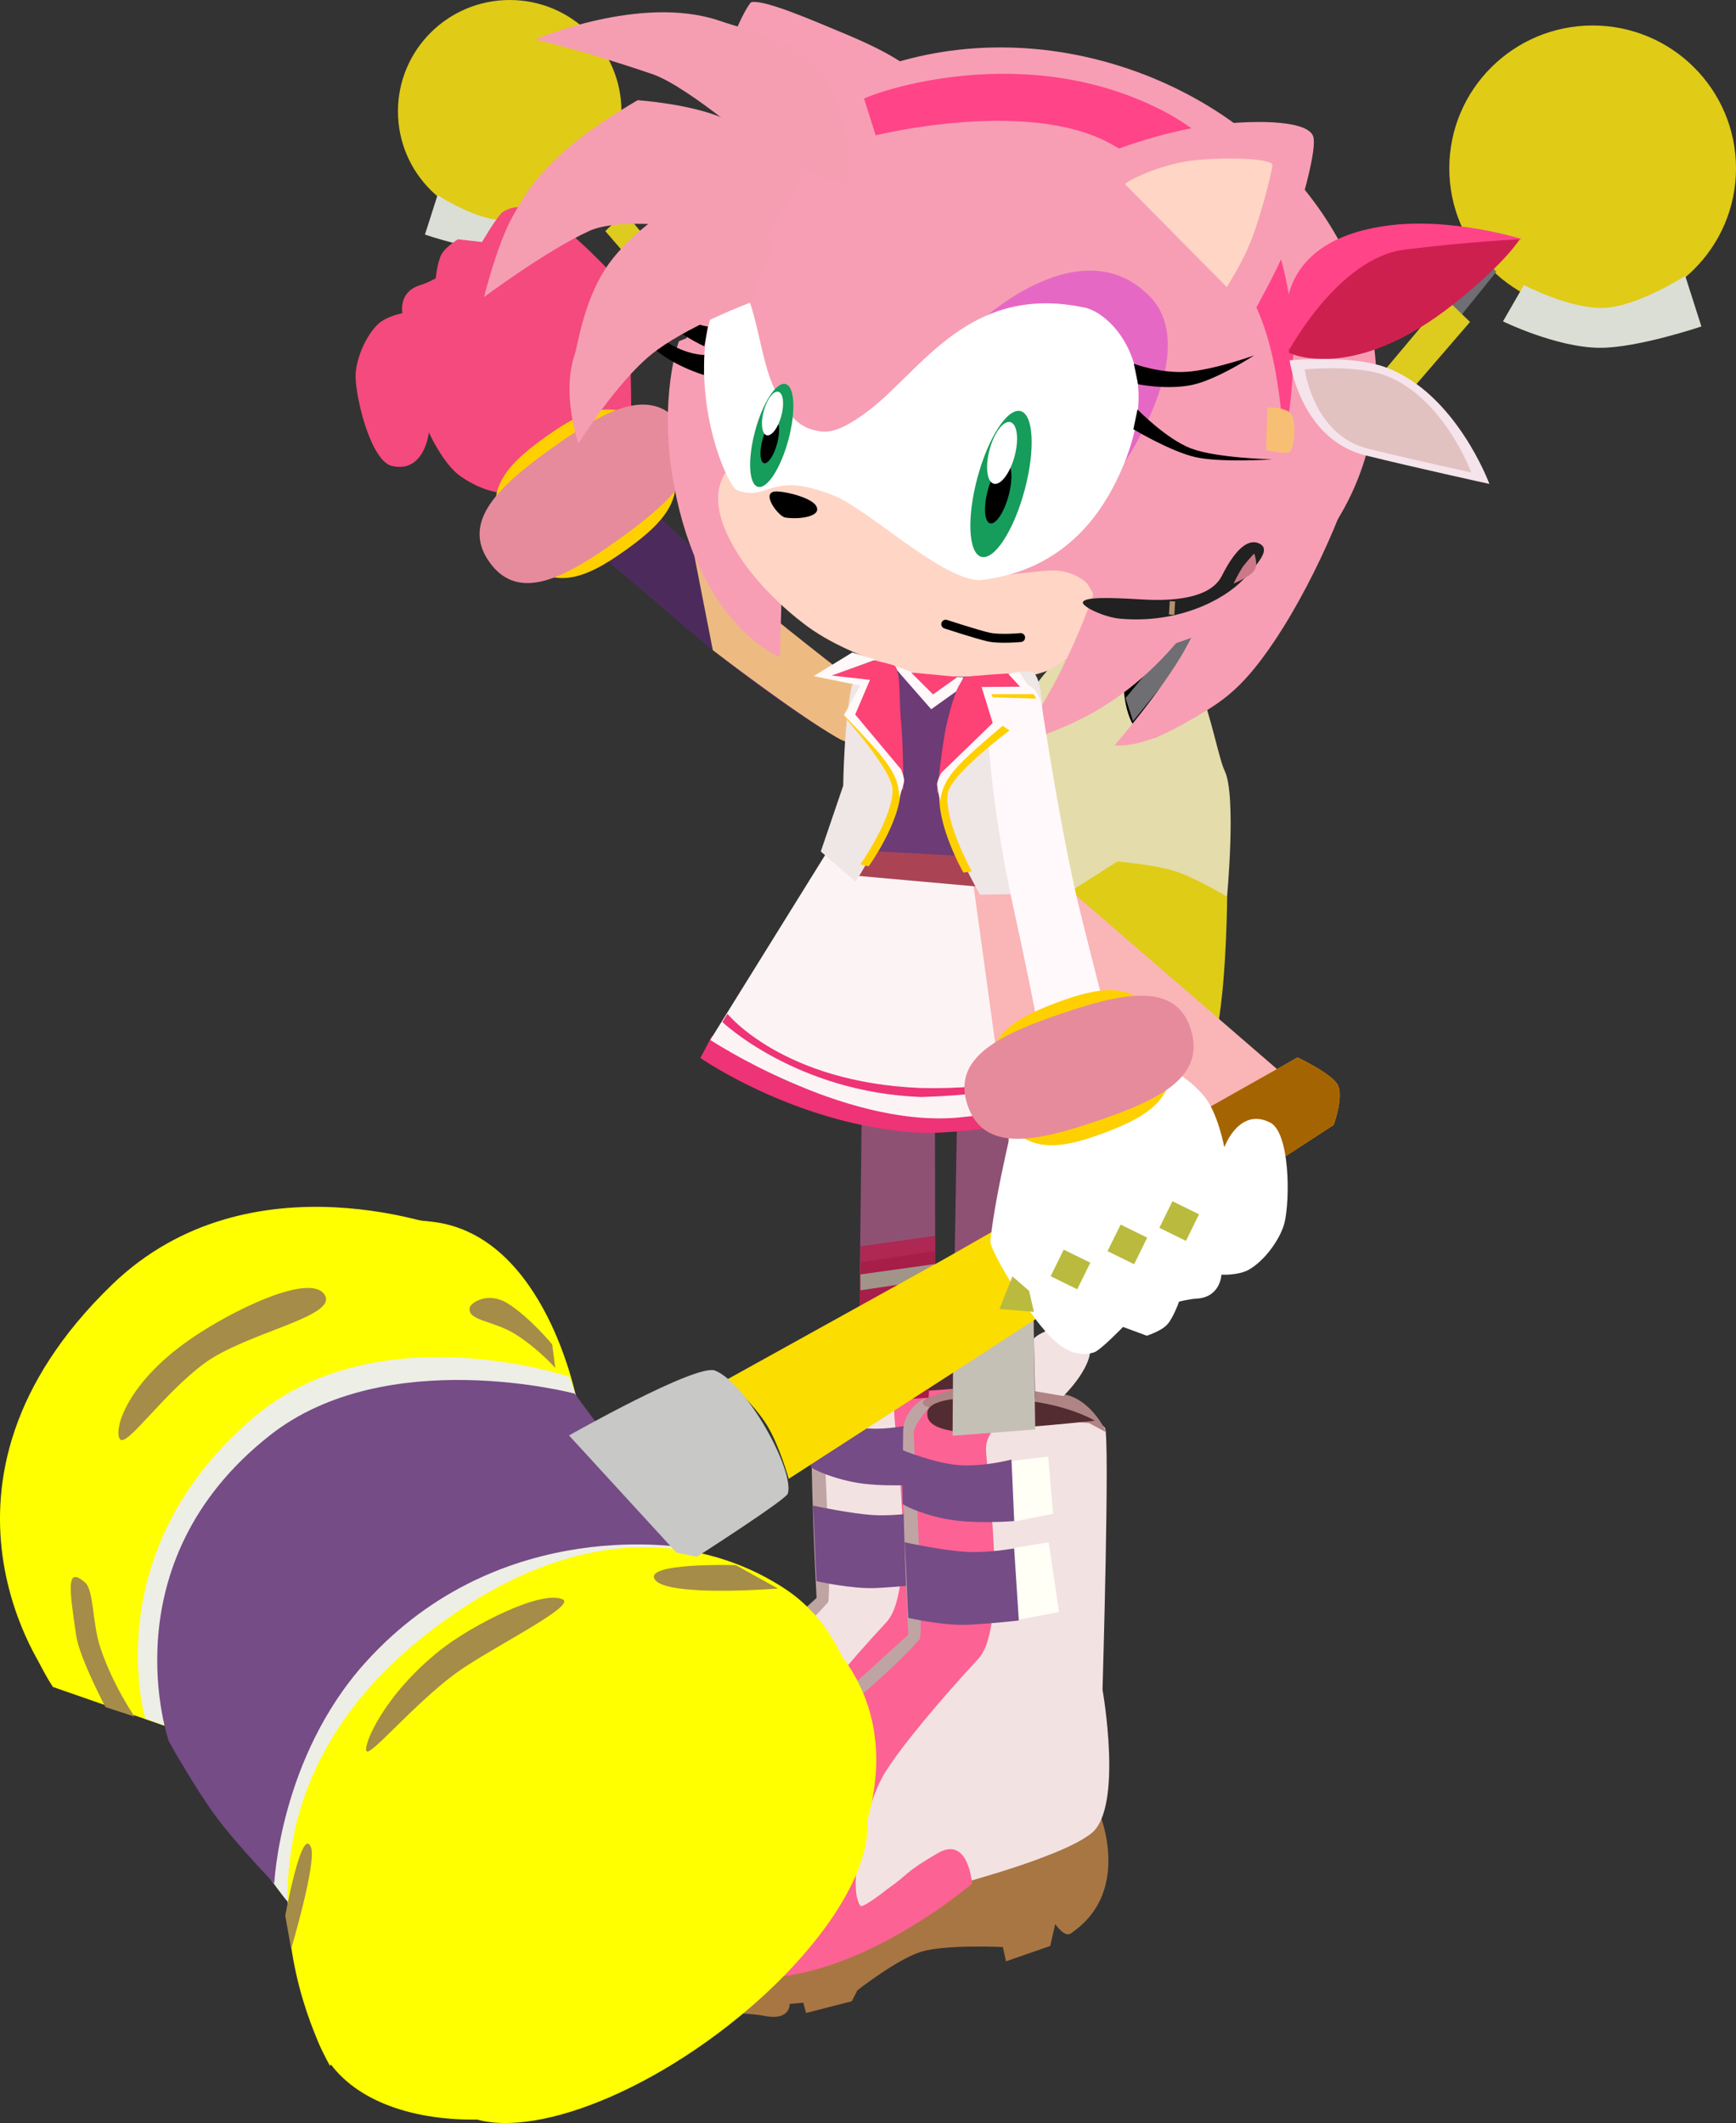 <svg version="1.1" xmlns="http://www.w3.org/2000/svg" xmlns:xlink="http://www.w3.org/1999/xlink" width="194.94" height="238.374" viewBox="0,0,194.94,238.374"><rect x="0" y="0" width="194.94" height="238.374" fill="#333333" stroke="none"/><g transform="translate(-136.452,-65.115)"><g data-paper-data="{&quot;isPaintingLayer&quot;:true}" fill-rule="nonzero" stroke-miterlimit="10" stroke-dasharray="" stroke-dashoffset="0" style="mix-blend-mode: normal"><path d="M230.438,147.927c-6.647,-3.843 -13.65,-9.431 -18.12,-13.312c-6.391,-5.549 -12.246,-10.304 -12.246,-10.304c0,0 1.132,-3.343 2.992,-4.332c1.86,-0.989 2.321,-1.544 2.321,-1.544c0,0 9.744,9.102 12.322,11.341c4.229,3.672 9.779,8.106 16.23,13.043c1.616,1.237 1.908,2.798 0.714,4.498c-0.802,1.142 -2.013,1.882 -4.214,0.609z" data-paper-data="{&quot;index&quot;:null}" fill="#4c2b5c" stroke="none" stroke-width="0" stroke-linecap="butt" stroke-linejoin="miter"/><g stroke="none" stroke-width="0" stroke-linecap="butt" stroke-linejoin="miter"><path d="M249.19,263.499c0,0 4.635,9.562 -2.821,14.593c-0.693,0.467 -1.727,-1.072 -1.727,-1.072l-0.563,2.463l-4.965,1.726l-0.35,-1.605c0,0 -6.389,-0.299 -9.116,0.512c-2.719,0.808 -7.22,4.346 -7.22,4.346l-0.634,1.232l-5.131,1.315l-0.317,-1.155l-1.534,0.141c0,0 0.145,1.975 -2.969,1.315c-1,-0.212 -4.342,-0.358 -4.342,-0.358l0.026,-1.2l-1.021,-0.544c0,0 -0.797,1.645 -1.602,1.21c-0.965,-0.521 -3.641,-1.312 -5.105,-2.368c-0.567,-0.409 0.576,-0.479 0.058,-0.917c-0.337,-0.285 -0.591,-0.242 -0.948,-0.537c-0.579,-0.479 -0.282,0.552 -0.812,0.344c-0.433,-0.17 -1.368,-1.103 -2.122,-1.938c-0.754,-0.835 -1.244,-1.899 -1.244,-1.899l0.604,-1.003l-1.465,-0.935c0,0 -0.582,-2.316 -0.162,-3.697c0.42,-1.382 2.127,-2.761 2.127,-2.761c0,0 1.602,3.983 3.341,5.834c18.27,12.262 24.214,2.249 35.425,-3.909c5.174,-2.842 8.67,-2.275 11.589,-4.692c2.395,-1.984 2.999,-4.44 2.999,-4.44z" data-paper-data="{&quot;index&quot;:null}" fill="#a87643"/><path d="M226.536,257.993c4.259,-5.342 0.95,-24.535 8.077,-36.205c2.441,-3.997 14.786,-1.938 15.613,-0.454c0.564,1.011 -0.275,29.371 -0.275,29.371c0,0 2.352,13.23 -1.237,16.121c-4.813,3.876 -26.808,8.7 -26.808,8.7c0,0 -2.807,-8.205 4.631,-17.533z" data-paper-data="{&quot;index&quot;:null}" fill="#fc6293"/><path d="M236.869,223.484c-0.108,1.882 2.722,19.902 -0.876,23.771c-4.097,4.405 -8.559,9.711 -10.429,12.699c-2.307,3.687 -4.341,13.182 -2.773,15.045c0.153,0.182 1.84,-0.955 2.866,-1.803c2.906,-2.03 1.768,-1.799 5.9,-4.189c3.367,-1.857 3.743,3.481 3.743,3.481c0,0 -16.347,14.067 -29.123,9.752c-9.63,-3.253 -10.553,-11.204 -10.571,-11.263c-0.031,-0.105 3.173,-6.415 6.669,-9.573c0.972,-0.878 8.736,-1.537 13.195,-5.266c4.149,-3.47 13.747,-12.554 13.747,-12.554c0,0 -1.808,-23.888 -0.274,-23.472c0.957,0.259 1.103,-1.607 2.013,-1.502c3.96,0.458 7.992,1.725 7.992,1.725c0,0 -1.97,1.269 -2.078,3.151z" data-paper-data="{&quot;index&quot;:null}" fill="#f3e2e2"/><path d="M214.397,256.998l13.75,-12.463c0,0 -0.751,-13.901 -0.586,-22.8c0.048,-2.605 2.326,-3.69 2.326,-3.69l1.369,0.153c0,0 -2.546,2.531 -2.51,3.763c0.036,1.232 1.1,20.352 0.718,23.027c-3.987,4.547 -11.182,10.088 -11.182,10.088z" data-paper-data="{&quot;index&quot;:null}" fill="#bfa4a4"/><path d="M240.469,242.867l-0.768,-8.022l4.211,-0.687l1.151,7.82z" data-paper-data="{&quot;index&quot;:null}" fill="#fffff6"/><path d="M240.014,231.822l-0.215,-6.801l4.043,-0.483l0.567,6.422z" data-paper-data="{&quot;index&quot;:null}" fill="#fffff6"/><path d="M227.505,229.87l-0.104,-6.097c0,0 3.477,1.462 6.284,1.713c2.806,0.251 6.034,-0.617 6.034,-0.617l0.316,6.91c0,0 -4.649,0.387 -7.82,-0.264c-3.171,-0.651 -4.71,-1.645 -4.71,-1.645z" data-paper-data="{&quot;index&quot;:null}" fill="#754c86"/><path d="M234.791,243.422c-2.712,0.125 -6.65,-0.77 -6.65,-0.77c0,0 -0.11,-1.911 -0.166,-3.606c-0.056,-1.695 -0.237,-4.882 -0.237,-4.882c0,0 4.343,0.94 6.925,1.072c2.582,0.131 5.364,-0.393 5.364,-0.393l0.525,8.1c0,0 -3.049,0.353 -5.761,0.479z" data-paper-data="{&quot;index&quot;:null}" fill="#754c86"/><path d="M248.451,220.782c0,0 -14.502,-1.265 -17.497,-1.686c-1.894,-0.266 -0.962,-0.965 -0.962,-0.965c0,0 2.606,-1.199 5.501,-1.656c2.066,-0.326 4.434,0.009 5.407,0.131c2.336,0.295 3.981,0.814 4.845,0.967c3.061,0.641 4.644,4.249 4.644,4.249z" data-paper-data="{&quot;index&quot;:null}" fill="#ae8484"/><path d="M230.277,219.586c0.127,-1.341 3.104,-1.969 9.403,-1.515c6.299,0.453 9.397,2.442 9.397,2.442c0,0 -5.094,0.542 -7.729,0.705c-5.383,0.403 -4.69,0.876 -7.496,0.552c-2.806,-0.325 -3.663,-1.12 -3.568,-2.118z" data-paper-data="{&quot;index&quot;:null}" fill="#532c31"/><path d="M239.411,216.696c0,0 1.369,-4.733 3.463,-5.892c2.094,-1.158 4.666,-1.471 5.564,0.898c0.898,2.369 -2.88,6.04 -2.88,6.04z" fill="#fc6293"/></g><g stroke="none" stroke-width="0" stroke-linecap="butt" stroke-linejoin="miter"><path d="M259.495,267.624c0,0 4.635,9.562 -2.821,14.593c-0.693,0.467 -1.727,-1.072 -1.727,-1.072l-0.563,2.463l-4.965,1.726l-0.35,-1.605c0,0 -6.389,-0.299 -9.116,0.512c-2.719,0.808 -7.22,4.346 -7.22,4.346l-0.634,1.232l-5.131,1.315l-0.317,-1.155l-1.534,0.141c0,0 0.145,1.975 -2.969,1.315c-1,-0.212 -4.342,-0.358 -4.342,-0.358l0.026,-1.2l-1.021,-0.544c0,0 -0.797,1.645 -1.602,1.21c-0.965,-0.521 -3.641,-1.312 -5.105,-2.368c-0.567,-0.409 0.576,-0.479 0.058,-0.917c-0.337,-0.285 -0.591,-0.242 -0.948,-0.537c-0.579,-0.479 -0.282,0.552 -0.812,0.344c-0.433,-0.17 -1.368,-1.103 -2.122,-1.938c-0.754,-0.835 -1.244,-1.899 -1.244,-1.899l0.604,-1.003l-1.465,-0.935c0,0 -0.582,-2.316 -0.162,-3.697c0.42,-1.382 2.127,-2.761 2.127,-2.761c0,0 1.602,3.983 3.341,5.834c18.27,12.262 24.214,2.249 35.425,-3.909c5.174,-2.842 8.67,-2.275 11.589,-4.692c2.395,-1.984 2.999,-4.44 2.999,-4.44z" data-paper-data="{&quot;index&quot;:null}" fill="#a87643"/><path d="M236.842,262.117c4.259,-5.342 0.95,-24.535 8.077,-36.205c2.441,-3.997 14.786,-1.938 15.613,-0.454c0.564,1.011 -0.275,29.371 -0.275,29.371c0,0 2.352,13.23 -1.237,16.121c-4.813,3.876 -26.808,8.7 -26.808,8.7c0,0 -2.807,-8.205 4.631,-17.533z" data-paper-data="{&quot;index&quot;:null}" fill="#f3e2e2"/><path d="M247.174,227.609c-0.108,1.882 2.722,19.902 -0.876,23.771c-4.097,4.405 -8.559,9.711 -10.429,12.699c-2.307,3.687 -4.341,13.182 -2.773,15.045c0.153,0.182 1.84,-0.955 2.866,-1.803c2.906,-2.03 1.768,-1.799 5.9,-4.189c3.367,-1.857 3.743,3.481 3.743,3.481c0,0 -16.347,14.067 -29.123,9.752c-9.63,-3.253 -10.553,-11.204 -10.571,-11.263c-0.031,-0.106 3.173,-6.415 6.669,-9.573c0.972,-0.878 8.736,-1.537 13.195,-5.266c4.149,-3.47 13.747,-12.554 13.747,-12.554c0,0 -1.808,-23.888 -0.274,-23.472c0.957,0.259 1.103,-1.607 2.013,-1.502c3.96,0.458 7.992,1.725 7.992,1.725c0,0 -1.971,1.269 -2.078,3.151z" data-paper-data="{&quot;index&quot;:null}" fill="#fc6293"/><path d="M224.703,261.123l13.75,-12.463c0,0 -0.751,-13.901 -0.586,-22.8c0.048,-2.605 2.326,-3.69 2.326,-3.69l1.369,0.153c0,0 -2.546,2.531 -2.51,3.763c0.036,1.232 1.1,20.352 0.718,23.027c-3.987,4.547 -11.182,10.088 -11.182,10.088z" data-paper-data="{&quot;index&quot;:null}" fill="#bfa4a4"/><path d="M250.774,246.991l-0.768,-8.022l4.211,-0.687l1.151,7.82z" data-paper-data="{&quot;index&quot;:null}" fill="#fffff6"/><path d="M250.32,235.946l-0.215,-6.801l4.043,-0.483l0.567,6.422z" data-paper-data="{&quot;index&quot;:null}" fill="#fffff6"/><path d="M237.811,233.995l-0.104,-6.097c0,0 3.477,1.462 6.284,1.713c2.806,0.251 6.034,-0.617 6.034,-0.617l0.316,6.91c0,0 -4.649,0.387 -7.82,-0.264c-3.171,-0.651 -4.71,-1.645 -4.71,-1.645z" data-paper-data="{&quot;index&quot;:null}" fill="#754c86"/><path d="M245.097,247.546c-2.712,0.125 -6.65,-0.77 -6.65,-0.77c0,0 -0.11,-1.911 -0.166,-3.606c-0.056,-1.695 -0.237,-4.882 -0.237,-4.882c0,0 4.343,0.94 6.925,1.072c2.582,0.131 5.364,-0.393 5.364,-0.393l0.525,8.1c0,0 -3.049,0.353 -5.761,0.479z" data-paper-data="{&quot;index&quot;:null}" fill="#754c86"/><path d="M258.757,224.907c0,0 -14.502,-1.265 -17.497,-1.686c-1.894,-0.266 -0.962,-0.965 -0.962,-0.965c0,0 2.606,-1.199 5.501,-1.656c2.066,-0.326 4.434,0.009 5.407,0.131c2.336,0.295 3.981,0.814 4.845,0.967c3.061,0.641 4.644,4.249 4.644,4.249z" data-paper-data="{&quot;index&quot;:null}" fill="#ae8484"/><path d="M240.582,223.71c0.127,-1.341 3.104,-1.969 9.403,-1.515c6.299,0.453 9.397,2.442 9.397,2.442c0,0 -5.094,0.542 -7.729,0.705c-5.383,0.403 -4.69,0.876 -7.496,0.552c-2.806,-0.325 -3.663,-1.12 -3.568,-2.118z" data-paper-data="{&quot;index&quot;:null}" fill="#532c31"/><path d="M249.717,220.82c0,0 1.369,-4.733 3.463,-5.892c2.094,-1.158 4.666,-1.471 5.564,0.898c0.898,2.369 -2.88,6.04 -2.88,6.04z" fill="#f3e2e2"/></g><path d="M230.438,147.927c-4.829,-2.791 -13.942,-9.814 -13.942,-9.814l-2.244,-11.459c0,0 2.737,2.498 3.455,3.122c4.229,3.672 9.779,8.106 16.23,13.043c1.616,1.237 1.908,2.798 0.714,4.498c-0.802,1.142 -2.013,1.882 -4.214,0.609z" data-paper-data="{&quot;index&quot;:null}" fill="#edbb82" stroke="none" stroke-width="0" stroke-linecap="butt" stroke-linejoin="miter"/><g data-paper-data="{&quot;index&quot;:null}" stroke-width="0" stroke-linecap="butt" stroke-linejoin="miter"><g data-paper-data="{&quot;index&quot;:null}"><path d="M181.14,77.617c0,-6.904 5.618,-12.502 12.548,-12.502c6.93,0 12.548,5.597 12.548,12.502c0,6.904 -5.618,12.502 -12.548,12.502c-6.93,0 -12.548,-5.597 -12.548,-12.502z" fill="#e0cb17" stroke="none"/><path d="M185.476,81.741c0,-4.266 3.471,-7.724 7.752,-7.724c4.281,0 7.752,3.458 7.752,7.724c0,4.266 -3.471,7.724 -7.752,7.724c-4.281,0 -7.752,-3.458 -7.752,-7.724z" fill="#e0cb17" stroke="#000000"/><path d="M193.055,93.326c-3.319,0.015 -8.886,-1.87 -8.886,-1.87l1.414,-4.424c0,0 4.08,2.626 7.029,2.793c2.949,0.167 7.092,-1.992 7.092,-1.992l1.833,3.181c0,0 -4.69,2.296 -8.483,2.313z" fill="#dbded5" stroke="#000000"/></g><g data-paper-data="{&quot;index&quot;:null}" stroke="none"><path d="M232.382,117.686c1.306,0 2.365,2.198 2.365,4.909c0,2.711 -1.059,4.909 -2.365,4.909c-1.306,0 -2.365,-2.198 -2.365,-4.909c0,-2.711 1.059,-4.909 2.365,-4.909z" fill="#000000"/><path d="M241.507,151.933c1.361,0 5.42,5.876 5.42,7.069c0,1.193 -2.286,9.033 -3.646,9.033c-1.361,0 -8.179,-2.16 -8.179,-2.16c0,0 5.045,-13.942 6.405,-13.942z" fill="#807d5a"/><path d="M202.123,86.676l0.854,-0.982l31.599,38.291l-0.657,2.029z" fill="#6e6e73"/><path d="M214.014,97.803l-1.971,2.095l-7.621,-8.836l2.168,-2.095z" fill="#ddcb1e"/></g></g><g data-paper-data="{&quot;index&quot;:null}" stroke-width="0" stroke-linecap="butt" stroke-linejoin="miter"><g data-paper-data="{&quot;index&quot;:null}"><path d="M315.295,100.054c-8.89,0 -16.097,-7.18 -16.097,-16.038c0,-8.857 7.207,-16.038 16.097,-16.038c8.89,0 16.097,7.18 16.097,16.038c0,8.857 -7.207,16.038 -16.097,16.038z" fill="#e0cb17" stroke="none"/><path d="M315.884,99.214c-5.492,0 -9.945,-4.436 -9.945,-9.908c0,-5.472 4.452,-9.908 9.945,-9.908c5.492,0 9.945,4.436 9.945,9.908c0,5.472 -4.452,9.908 -9.945,9.908z" fill="#e0cb17" stroke="#000000"/><path d="M316.108,104.168c-4.865,-0.021 -10.882,-2.967 -10.882,-2.967l2.351,-4.08c0,0 5.315,2.771 9.098,2.556c3.782,-0.214 9.017,-3.583 9.017,-3.583l1.814,5.675c0,0 -7.141,2.418 -11.399,2.399z" fill="#dbded5" stroke="#000000"/></g><g data-paper-data="{&quot;index&quot;:null}" stroke="none"><path d="M273.977,151.675c1.336,2.754 0.253,14.232 0.253,14.232l-20.226,0.126c0,0 -6.592,-8.369 -4.52,-17.613c1.523,-6.795 11.563,-15.221 12.863,-15.26c8.381,-0.252 10.294,15.761 11.63,18.515z" fill="#e4dcaa"/><path d="M268.691,141.715c0,3.478 -1.358,6.298 -3.034,6.298c-1.676,0 -3.034,-2.819 -3.034,-6.298c0,-3.478 1.358,-6.298 3.034,-6.298c1.676,0 3.034,2.819 3.034,6.298z" fill="#000000"/><path d="M273.241,180.088c-0.957,5.503 -3.965,14.331 -3.965,14.331l-7.665,3.134c0,0 -9.27,-3.729 -9.102,-8.733c0.084,-2.484 1.424,-21.883 1.424,-21.883l7.994,-5.096c0,0 3.917,0.335 6.283,1.032c2.366,0.698 6.043,2.939 6.043,2.939c0,0 -0.054,8.772 -1.011,14.274z" fill="#dfcc17"/><path d="M262.168,197.237c0,0 -8.747,2.771 -10.492,2.771c-1.745,0 -4.677,-10.057 -4.677,-11.587c0,-1.53 5.207,-9.068 6.953,-9.068c1.745,0 8.217,17.885 8.217,17.885z" fill="#807d5a"/><path d="M263.685,146.101l-0.843,-2.603l40.537,-49.121l1.096,1.26z" fill="#6e6e73"/><path d="M298.744,98.576l2.781,2.687l-9.776,11.336l-2.528,-2.687z" fill="#ddcb1e"/></g></g><g data-paper-data="{&quot;index&quot;:null}" stroke="none" stroke-width="0" stroke-linecap="butt" stroke-linejoin="miter"><path d="M241.431,184.64l0.034,22.485l-0.736,13.625l-7.647,1.807l-0.094,-12.524l0.275,-24.327z" data-paper-data="{&quot;index&quot;:null}" fill="#8e5173"/><path d="M241.431,203.903l0.034,3.222l-0.736,14.921l-7.647,0.51l-0.094,-12.524l0.156,-4.945z" data-paper-data="{&quot;index&quot;:null}" fill="#a71e48"/><path d="M233.079,206.842v-1.786l8.299,-1.156l0.105,1.681z" fill="#af2753"/><path d="M233.079,209.994v-1.786l8.299,-1.156l0.105,1.681z" fill="#a19589"/></g><path d="M249.69,179.52l8.224,4.386l17.354,6.396c0,0 -14.377,0.998 -19.903,-0.797c-5.085,-1.651 -14.049,-12.145 -14.049,-12.145z" data-paper-data="{&quot;index&quot;:null}" fill="#f79db4" stroke="none" stroke-width="0" stroke-linecap="butt" stroke-linejoin="miter"/><path d="M206.662,97.855c0.755,5.472 0.671,14.719 0.671,14.719l-13.828,7.929c0,0 -2.356,0.171 -5.346,-1.915c-1.942,-1.354 -3.548,-4.92 -3.548,-4.92c0,0 -0.476,4.591 -4.132,3.772c-2.348,-0.526 -4.085,-7.514 -4.099,-10.098c-0.008,-1.521 0.887,-4.177 2.419,-5.737c0.967,-0.984 2.839,-1.324 2.839,-1.324c0,0 -0.5,-2.393 1.995,-3.147c0.765,-0.231 1.745,-0.762 1.745,-0.762c0,0 0.178,-1.821 0.643,-2.686c0.465,-0.865 1.855,-1.702 1.855,-1.702l2.706,0.307c0,0 1.762,-3.038 2.38,-3.407c2.425,-1.45 4.929,0.432 6.28,1.434c2.473,1.834 7.297,6.665 7.418,7.537z" data-paper-data="{&quot;index&quot;:null}" fill="#f44a7d" stroke="none" stroke-width="0" stroke-linecap="butt" stroke-linejoin="miter"/><g data-paper-data="{&quot;index&quot;:null}" stroke="none" stroke-width="0" stroke-linecap="butt" stroke-linejoin="miter"><path d="M252.394,189.857l0.134,24.521l0.173,7.718l-9.28,2.377l0.093,-9.74l0.45,-26.879z" data-paper-data="{&quot;index&quot;:null}" fill="#8e5173"/><path d="M252.454,206.141l0.073,8.237l0.173,11.237l-9.28,0.71l0.093,-11.592l0.256,-8.347z" data-paper-data="{&quot;index&quot;:null}" fill="#c5c0b5"/><path d="M252.454,206.141l-0.014,1.533l-8.745,0.442l0.075,-1.731z" data-paper-data="{&quot;index&quot;:null}" fill="#a19589"/><path d="M252.454,209.336l-0.014,1.534l-8.745,0.442l0.075,-1.731z" data-paper-data="{&quot;index&quot;:null}" fill="#a19589"/></g><g data-paper-data="{&quot;index&quot;:null}" stroke="none" stroke-width="0" stroke-linecap="butt" stroke-linejoin="miter"><path d="M197.663,114.211c4.564,-3.264 8.684,-5.135 12.793,0.422c4.11,5.558 0.829,8.979 -3.736,12.243c-4.564,3.264 -8.773,5.2 -12.793,-0.422c-4.021,-5.622 -0.829,-8.979 3.736,-12.243z" fill="#fed000"/><path d="M212.96,112.842c3.398,4.504 -1.125,8.616 -7.072,12.869c-5.947,4.253 -11.183,7.122 -14.464,2.534c-3.281,-4.588 1.125,-8.616 7.072,-12.869c5.947,-4.253 11.067,-7.037 14.464,-2.534z" fill="#e68b9c"/></g><path d="M216.407,181.426c0,0 9.429,8.17 24.25,8.763c17.231,0.407 28.105,-7.343 28.105,-7.343l1.621,2.45c0,0 -13.122,6.532 -29.88,7.053c-14.044,-0.523 -25.403,-8.441 -25.403,-8.441z" data-paper-data="{&quot;index&quot;:null}" fill="#ee3377" stroke="none" stroke-width="0" stroke-linecap="butt" stroke-linejoin="miter"/><path d="M252.284,160.694l8.109,10.969l8.581,11.707c0,0 -8.361,5.676 -25.107,7.245c-12.846,1.018 -27.655,-8.734 -27.655,-8.734l13.039,-20.994z" data-paper-data="{&quot;index&quot;:null}" fill="#fcf4f4" stroke="none" stroke-width="0" stroke-linecap="butt" stroke-linejoin="miter"/><path d="M218.137,178.944c0,0 6.21,7.723 21.713,8.333c17.231,0.407 26.959,-6.836 26.959,-6.836l0.569,0.796c0,0 -7.792,6.437 -27.476,7.053c-14.044,-0.523 -22.338,-8.424 -22.338,-8.424z" data-paper-data="{&quot;index&quot;:null}" fill="#ee3377" stroke="none" stroke-width="0" stroke-linecap="butt" stroke-linejoin="miter"/><g data-paper-data="{&quot;index&quot;:null}" stroke="none" stroke-width="0" stroke-linecap="butt" stroke-linejoin="miter"><path d="M250.79,201.019l-5.66,-41.128l11.755,5.416l25.391,21.942c0,0 -9.196,7.808 -15.9,9.773c-6.704,1.965 -15.586,3.996 -15.586,3.996z" fill="#fab5b7"/><path d="M282.126,187.196l3.053,2.307c0,0 -9.311,6.738 -15.994,9.651c-6.683,2.913 -18.36,5.324 -18.36,5.324l-0.037,-3.713c0,0 10.91,-1.928 17.349,-4.715c6.439,-2.788 13.989,-8.853 13.989,-8.853z" fill="#fed000"/></g><path d="M231.903,163.38l2.519,-3.174l10.206,0.743l2.495,3.793z" data-paper-data="{&quot;index&quot;:null}" fill="#aa4455" stroke="none" stroke-width="0" stroke-linecap="butt" stroke-linejoin="miter"/><g data-paper-data="{&quot;index&quot;:null}" stroke-width="0" stroke-linecap="butt" stroke-linejoin="miter"><path d="M142.397,254.529c0,0 -17.181,-25.004 10.529,-44.496c10.64,-7.485 19.958,-9.12 32.058,-7.738c12.768,1.458 16.257,20.13 16.257,20.13l-46.367,36.447z" fill="#ffff00" stroke="none"/><path d="M151.566,257.859l-3.269,-1.069c0,0 -2.923,-5.526 -3.293,-8.043c-0.792,-5.398 -1.122,-7.765 0.977,-5.97c1.044,0.892 0.802,4.562 1.756,7.396c1.425,4.234 3.829,7.686 3.829,7.686z" fill="#a58c48" stroke="#000000"/><path d="M149.921,226.706c-0.729,-0.98 0.65,-6.161 7.773,-11.137c4.773,-3.334 13.733,-7.679 15.246,-5.018c1.383,2.43 -8.92,4.203 -13.591,7.679c-4.671,3.475 -8.7,9.456 -9.429,8.476z" fill="#a58c48" stroke="#000000"/><path d="M198.809,218.719c0,0 -1.796,-2.076 -4.426,-3.763c-2.434,-1.562 -5.527,-1.534 -5.179,-3.041c0.122,-0.53 2.046,-1.821 4.249,-0.456c2.454,1.521 5.002,4.604 5.002,4.604l0.354,2.656z" fill="#a58c48" stroke="#000000"/><path d="M181.732,246.349c13.036,-10.251 30.993,-8.037 30.993,-8.037l2.71,2.751c0,0 -21.04,-4.199 -36.259,12.704c-9.563,10.621 -10.167,24.76 -10.167,24.76c0,0 0.852,1.689 -1.455,-1.42c-2.308,-3.109 -1.206,-2.195 -1.206,-2.195c0,0 -2.907,-14.18 15.385,-28.563z" fill="#edeee6" stroke="none"/><path d="M200.402,219.715l0.846,2.438c0,0 -23.285,-6.405 -37.876,10.634c-9.169,10.707 -8.53,26.055 -8.53,26.055l-2.075,-0.765c0,0 -5.593,-18.667 12.113,-33.765c13.972,-11.913 35.521,-4.597 35.521,-4.597z" fill="#edeee6" stroke="none"/><path d="M166.78,226.259c13.093,-10.293 34.203,-4.667 34.203,-4.667l12.898,17.383c0,0 -21.089,-4.162 -36.386,12.798c-9.612,10.658 -10.246,24.819 -10.246,24.819c0,0 -4.214,-4.367 -6.522,-7.476c-2.308,-3.109 -5.307,-8.459 -5.307,-8.459c0,0 -7.012,-19.955 11.36,-34.398z" fill="#754c86" stroke="none"/><path d="M203.829,257.81c-6.978,5.192 -30.318,39.267 -30.318,39.267c0,0 -17.279,-29.349 13.963,-50.782c16.383,-11.24 29.681,-7.721 37.193,-2.742c4.802,3.183 6.503,8.018 6.503,8.018c0,0 -20.364,1.048 -27.341,6.239z" fill="#ffff00" stroke="none"/><path d="M187.537,253.061c-4.677,3.48 -9.495,9.259 -9.924,8.682c-0.429,-0.577 1.867,-6.256 8.268,-11.343c3.545,-2.817 11.41,-6.822 13.765,-5.7c1.592,0.758 -8.477,5.658 -12.11,8.361z" fill="#a58c48" stroke="#000000"/><path d="M169.147,283.94l-0.663,-3.725c0,0 1.876,-10.297 2.892,-7.668c0.652,1.687 -2.23,11.392 -2.23,11.392z" fill="#a58c48" stroke="#000000"/><path d="M210.015,242.501c-1.459,-1.961 9.056,-1.653 9.056,-1.653l4.737,2.631c0,0 -12.334,0.982 -13.793,-0.978z" fill="#a58c48" stroke="#000000"/><path d="M214.765,294.394c-14.168,10.818 -34.497,11.469 -41.191,2.474c-6.694,-8.996 1.562,-27.78 15.713,-38.62c14.772,-11.316 35.085,-16.073 41.778,-7.077c9.335,12.546 0.45,30.641 -16.202,43.356z" fill="#ffff00" stroke="#000000"/><path d="M186.566,300.879c-4.033,-5.421 3.028,-17.502 15.772,-26.985c12.744,-9.483 26.345,-12.775 30.378,-7.355c4.033,5.421 -3.028,17.502 -15.772,26.985c-12.744,9.483 -26.345,12.775 -30.378,7.355z" fill="#ffff00" stroke="#000000"/><path d="M225.021,231.156c0,0 -1.068,-3.798 -2.461,-6.047c-1.393,-2.249 -4.452,-5.111 -4.452,-5.111l24.436,-13.544l39.612,-22.608c0,0 3.598,1.705 4.44,2.959c0.843,1.255 -0.385,4.615 -0.385,4.615l-38.441,25.042l-22.749,14.695z" fill="#fbdd00" stroke="none"/><path d="M212.418,239.451l-12.069,-13.163c0,0 14.318,-8.116 16.401,-7.284c3.527,1.41 8.94,11.225 8.171,13.812c-0.203,0.681 -10.21,7.094 -10.21,7.094z" fill="#c8c8c6" stroke="none"/><path d="M141.828,253.33c0,0 -15.997,-21.542 7.195,-43.963c15.648,-15.128 38.362,-6.04 38.362,-6.04c0,0 -9.752,-2.077 -18.885,-0.257c-7.392,1.473 -14.796,6.202 -20.036,11.49c-3.524,3.558 -7.176,7.426 -8.758,10.991c-6.523,14.694 2.122,27.778 2.122,27.778z" fill="#ffff00" stroke="#000000"/><path d="M270.305,201.818c0,0 -1.789,-1.778 -3.183,-4.027c-1.393,-2.249 -2.016,-4.328 -2.016,-4.328l17.049,-9.618c0,0 3.598,1.705 4.44,2.959c0.843,1.255 -0.385,4.615 -0.385,4.615z" fill="#a56402" stroke="none"/></g><path d="M250.645,189.386l15.982,-4.588c0,0 2.429,0.414 4.938,3.271c1.63,1.856 2.369,5.868 2.369,5.868c0,0 1.625,-4.532 5.125,-2.792c2.247,1.117 2.266,8.629 1.637,11.25c-0.37,1.543 -1.939,4.01 -3.879,5.208c-1.224,0.756 -3.206,0.634 -3.206,0.634c0,0 -0.089,2.548 -2.805,2.691c-0.832,0.044 -1.957,0.338 -1.957,0.338c0,0 -0.634,1.8 -1.321,2.561c-0.687,0.761 -2.303,1.262 -2.303,1.262l-2.665,-0.985c0,0 -2.542,2.638 -3.26,2.859c-2.817,0.865 -4.886,-1.666 -6.004,-3.017c-2.048,-2.473 -5.732,-8.569 -5.637,-9.482c0.599,-5.731 2.986,-15.078 2.986,-15.078z" data-paper-data="{&quot;index&quot;:null}" fill="#ffffff" stroke="none" stroke-width="0" stroke-linecap="butt" stroke-linejoin="miter"/><path d="M246.199,100.816c0,0 5.205,-2.858 10.252,-1.768c4.504,0.973 6.016,2.844 7.747,6.95c2.624,6.221 -2.584,13.666 -2.584,13.666c0,0 6.401,-11.713 -2.033,-17.974c-5.218,-3.874 -13.382,-0.874 -13.382,-0.874z" data-paper-data="{&quot;index&quot;:null}" fill="#000000" stroke="none" stroke-width="0" stroke-linecap="butt" stroke-linejoin="miter"/><path d="M263.164,72.844c20.522,6.969 32.287,26.966 26.277,44.665c-6.01,17.699 -27.518,26.398 -48.041,19.429c-20.522,-6.969 -32.287,-26.965 -26.277,-44.665c6.01,-17.699 27.518,-26.398 48.041,-19.429z" data-paper-data="{&quot;index&quot;:null}" fill="#f79eb4" stroke="none" stroke-width="0" stroke-linecap="butt" stroke-linejoin="miter"/><path d="M217.18,101.635c0,-0.005 -1.224,7.588 -0.074,12.418c1.149,4.829 7.092,18.67 7.092,18.67l-0.165,6.192c0,0 -8.977,-3.444 -11.892,-19.308c-1.836,-9.838 0.561,-16.296 0.566,-16.184" data-paper-data="{&quot;index&quot;:null}" fill="#f79eb4" stroke="#f89db5" stroke-width="0" stroke-linecap="butt" stroke-linejoin="round"/><g data-paper-data="{&quot;index&quot;:null}" fill="#ffd5c5" stroke="none" stroke-width="1" stroke-linecap="round" stroke-linejoin="round"><path d="M217.851,118.286c0.201,-0.331 0.536,0.587 0.714,0.932c1.099,2.126 3.533,0.924 5.069,0.386c1.18,-0.413 2.838,-0.282 4.001,0.098c5.58,1.887 15.077,9.158 16.978,9.896c1.769,0.686 7.965,-0.427 10.092,-0.429c2.183,-0.002 3.635,1.184 3.854,1.515c0.459,0.694 3.834,5.262 -4.22,9.608c-1.119,0.604 -7.396,2.093 -10.42,1.449c-2.536,-0.54 -11.437,-2.204 -17.136,-6.54c-4.542,-3.456 -6.841,-6.925 -7.134,-7.37c-1.789,-2.718 -3.639,-6.504 -1.799,-9.545z"/><path d=""/></g><g data-paper-data="{&quot;index&quot;:null}" fill="#000000" stroke="none" stroke-width="1" stroke-linecap="round" stroke-linejoin="round"><path d="M224.566,123.21c-0.691,-0.184 -2.503,-2.491 -1.291,-2.873c0.701,-0.221 4.075,0.524 4.767,1.5c0.91,1.284 -1.932,1.654 -3.476,1.374z"/><path d=""/></g><path d="M278.91,116.979c0.112,0.132 -5.651,13.872 -7.651,16.778c-3.001,4.36 -6.759,8.204 -11.316,10.931c-1.938,1.159 -3.831,2.016 -5.92,2.821c-0.676,0.261 -3.365,0.955 -3.365,0.955c0,0 4.501,-5.522 8.214,-15.63c1.972,-5.367 5.3,-17.599 5.316,-17.23" data-paper-data="{&quot;index&quot;:null}" fill="#f79eb4" stroke="#f89db5" stroke-width="0" stroke-linecap="butt" stroke-linejoin="round"/><path d="M288.789,115.742c0.354,2.585 -4.173,13.845 -9.279,21.428c-3.935,5.844 -6.241,6.997 -10.454,9.387c-4.772,2.706 -7.433,2.238 -7.433,2.238c0,0 5.285,-6.13 7.81,-10.609c2.525,-4.478 10.185,-21.082 10.125,-21.202" data-paper-data="{&quot;index&quot;:null}" fill="#f79eb4" stroke="#f89db5" stroke-width="0" stroke-linecap="butt" stroke-linejoin="round"/><g data-paper-data="{&quot;index&quot;:null}" fill="#ff4488" stroke="none" stroke-width="1" stroke-linecap="round" stroke-linejoin="round"><path d="M233.479,76.194c0.812,-0.533 18.133,-6.923 34.056,1.623c19.6,10.803 13.1,36.734 13.086,36.725c-0.19,-0.126 -0.253,-10.907 -4.213,-16.97c-5.134,-7.862 -8.105,-12.425 -15.333,-16.366c-9.17,-5 -25.641,-1.057 -26.29,-0.894"/><path d=""/></g><g data-paper-data="{&quot;index&quot;:null}" stroke="none" stroke-width="1" stroke-linecap="round" stroke-linejoin="round"><g fill="#f79eb4"><path d="M258.924,83.349c0.59,-0.843 8.154,-3.571 13.737,-4.213c5.584,-0.642 10.76,-0.397 11.268,1.338c0.389,1.327 -1.067,6.781 -2.495,10.934c-1.428,4.152 -3.739,7.613 -4.626,9.772"/></g><g fill="#ffd5c5"><path d="M262.774,85.786c0.948,-0.779 4.347,-2.225 7.387,-2.623c3.04,-0.399 8.899,-0.362 9.181,0.449c0.07,0.2 -1.079,4.979 -2.214,8.024c-1.135,3.045 -2.669,5.221 -2.91,5.72"/></g></g><g data-paper-data="{&quot;index&quot;:null}" fill="#f79eb4" stroke="none" stroke-width="1" stroke-linecap="round" stroke-linejoin="round"><path d="M218.273,83.643c-0.025,-0.097 -1.129,-6.153 -0.321,-11.253c0.518,-3.267 2.581,-6.985 2.893,-7.038c1.522,-0.256 6.462,1.878 10.451,3.543c3.989,1.665 5.768,2.747 7.397,3.906"/><path d=""/></g><path d="M210.589,100.571c-1.957,-2.104 -3.774,-6.771 -3.774,-6.771c0,0 2.614,3.985 4.938,5.908c2.324,1.923 4.189,2.066 4.189,2.066l-0.397,2.225c0,0 -2.999,-1.324 -4.956,-3.428z" data-paper-data="{&quot;index&quot;:null}" fill="#000000" stroke="none" stroke-width="0" stroke-linecap="butt" stroke-linejoin="miter"/><path d="M257.884,104.056c-3.735,-1.268 -11.379,-2.835 -11.379,-2.835c0,0 11.428,-10.762 19.11,-2.768c5.747,5.981 -2.876,18.565 -2.876,18.565c0,0 -1.12,-11.694 -4.855,-12.962z" data-paper-data="{&quot;index&quot;:null}" fill="#e569c4" stroke="none" stroke-width="0" stroke-linecap="butt" stroke-linejoin="miter"/><path d="M210.139,104.456c-2.21,-1.836 -5.955,-6.509 -5.955,-6.509c0,0 4.449,3.894 6.999,5.505c2.551,1.61 4.419,1.513 4.419,1.513l-0.109,2.257c0,0 -3.144,-0.93 -5.354,-2.766z" data-paper-data="{&quot;index&quot;:null}" fill="#000000" stroke="none" stroke-width="0" stroke-linecap="butt" stroke-linejoin="miter"/><path d="M233.927,111.267c5.976,-4.495 11.332,-14.425 24.403,-11.595c2.839,0.615 9.66,6.938 3.441,19.515c-2.069,4.185 -6.302,10.103 -15.35,11.075c-4.419,-0.172 -12.344,-7.911 -16.428,-9.537c-7.171,-2.853 -7.223,0.786 -10.78,-0.568c-0.89,-0.339 -4.172,-7.359 -3.644,-15.56c0.249,-3.867 2.292,-8.945 2.709,-8.799c2.753,0.961 3.163,7.486 4.568,11.549c0.982,2.841 2.692,5.489 4.827,6.008c1.245,0.302 2.444,0.777 6.254,-2.088z" data-paper-data="{&quot;index&quot;:null}" fill="#ffffff" stroke="none" stroke-width="0" stroke-linecap="butt" stroke-linejoin="miter"/><g data-paper-data="{&quot;index&quot;:null}" stroke="none" stroke-linecap="butt" stroke-linejoin="miter"><path d="M251.504,120.169c-1.216,4.518 -3.387,7.861 -4.848,7.468c-1.462,-0.393 -1.661,-4.375 -0.445,-8.893c1.216,-4.518 3.387,-7.861 4.848,-7.468c1.462,0.393 1.661,4.375 0.445,8.893z" fill="#169c5b" stroke-width="NaN"/><path d="M249.709,120.769c-0.508,1.887 -1.44,3.277 -2.082,3.104c-0.642,-0.173 -0.751,-1.843 -0.243,-3.73c0.508,-1.887 1.44,-3.277 2.082,-3.104c0.642,0.173 0.751,1.843 0.243,3.73z" fill="#000000" stroke-width="0"/><path d="M250.382,116.349c-0.514,1.909 -1.559,3.288 -2.334,3.079c-0.775,-0.209 -0.987,-1.925 -0.473,-3.835c0.514,-1.909 1.559,-3.288 2.334,-3.079c0.775,0.209 0.987,1.925 0.473,3.835z" fill="#ffffff" stroke-width="0"/></g><g data-paper-data="{&quot;index&quot;:null}" stroke="none" stroke-linecap="butt" stroke-linejoin="miter"><path d="M224.981,114.507c-0.858,3.187 -2.389,5.545 -3.42,5.267c-1.031,-0.278 -1.171,-3.086 -0.314,-6.272c0.858,-3.187 2.389,-5.545 3.42,-5.267c1.031,0.278 1.171,3.086 0.314,6.272z" fill="#169c5b" stroke-width="NaN"/><path d="M223.714,114.93c-0.358,1.331 -1.016,2.311 -1.469,2.189c-0.453,-0.122 -0.53,-1.3 -0.172,-2.631c0.358,-1.331 1.016,-2.311 1.469,-2.189c0.453,0.122 0.53,1.3 0.172,2.631z" fill="#000000" stroke-width="0"/><path d="M224.19,111.813c-0.362,1.347 -1.099,2.319 -1.646,2.172c-0.547,-0.147 -0.696,-1.358 -0.334,-2.705c0.362,-1.347 1.099,-2.319 1.646,-2.172c0.547,0.147 0.696,1.358 0.334,2.705z" fill="#ffffff" stroke-width="0"/></g><path d="M251.062,136.701c0,0 -2.342,0.221 -3.606,-0.061c-1.264,-0.282 -4.806,-1.44 -4.806,-1.44" data-paper-data="{&quot;index&quot;:null}" fill="none" stroke="#000000" stroke-width="1" stroke-linecap="round" stroke-linejoin="miter"/><path d="M264.246,108.256l-0.467,-2.296c0,0 2.98,1.115 5.989,0.898c3.009,-0.216 7.508,-1.836 7.508,-1.836c0,0 -4.19,2.744 -7.005,3.321c-2.815,0.576 -6.026,-0.087 -6.026,-0.087z" data-paper-data="{&quot;index&quot;:null}" fill="#000000" stroke="none" stroke-width="0" stroke-linecap="butt" stroke-linejoin="miter"/><path d="M270.609,116.424c-2.795,-0.665 -6.884,-3.111 -6.884,-3.111l0.459,-2.224c0,0 3.212,3.313 6.032,4.387c2.819,1.073 9.103,1.219 9.103,1.219c0,0 -5.914,0.395 -8.71,-0.271z" data-paper-data="{&quot;index&quot;:null}" fill="#000000" stroke="none" stroke-width="0" stroke-linecap="butt" stroke-linejoin="miter"/><path d="M232.614,149.767c0.901,-3.946 4.455,-9.112 4.455,-9.112c0,0 4.473,0.463 7.476,0.445c3.003,-0.018 7.677,-0.535 7.677,-0.535l0.299,14.68l1.066,6.474l-21.887,-1.187c0,0 0.013,-6.818 0.913,-10.765z" data-paper-data="{&quot;index&quot;:null}" fill="#6d3b75" stroke="none" stroke-width="0" stroke-linecap="butt" stroke-linejoin="miter"/><path d="M228.62,160.721l2.516,-7.38c0,0 0.119,-7.602 0.981,-11.265c0.487,-0.604 1.343,-0.195 1.343,-0.195c0,0 -1.465,2.059 -1.4,2.507c0.205,1.419 -0.377,1.961 0.586,2.72c4.396,3.464 4.898,5.385 4.898,5.385c0,0 -0.161,1.215 -0.277,1.819c-0.647,3.374 -4.738,9.805 -4.738,9.805z" data-paper-data="{&quot;index&quot;:null}" fill="#efe6e6" stroke="none" stroke-width="0" stroke-linecap="butt" stroke-linejoin="miter"/><path d="M246.5,165.574c0,0 -3.533,-6.21 -4.18,-9.584c-0.116,-0.604 -0.277,-1.819 -0.277,-1.819c0,0 0.502,-1.92 4.898,-5.385c0.963,-0.759 1.5,-1.524 1.705,-2.944c0.065,-0.448 -1.171,-2.305 -1.161,-2.721c0.047,-2.032 1.216,-2.249 1.216,-2.249c0,0 3.431,-0.744 3.917,-0.141c1.869,2.32 0.31,14.512 0.31,14.512l4.092,10.157z" data-paper-data="{&quot;index&quot;:null}" fill="#efe6e6" stroke="none" stroke-width="0" stroke-linecap="butt" stroke-linejoin="miter"/><path d="M247.293,145.138c-0.067,-2.542 1.161,-3.252 2.548,-3.411c2.064,-0.237 3.296,0.765 3.611,2.776c1.257,8.026 2.502,15.02 3.709,20.489c0.736,3.334 4.079,16.242 4.079,16.242c0,0 -0.707,0.14 -2.465,1.302c-1.757,1.162 -5.235,0.56 -5.235,0.56c0,0 -1.382,-7.415 -3.205,-15.68c-1.275,-5.781 -2.841,-14.602 -3.042,-22.278z" data-paper-data="{&quot;index&quot;:null}" fill="#fff9fb" stroke="none" stroke-width="0" stroke-linecap="butt" stroke-linejoin="miter"/><path d="M247.235,142.639c0,0 1.946,3.629 0.194,5.975c-1.011,1.286 -2.524,2.433 -3.927,3.705c-0.97,0.88 -1.852,1.852 -1.852,1.852c0,0 0.615,-5.505 1.042,-7.462c0.52,-2.383 1.347,-5.037 2.108,-5.559c0.478,-0.162 4.937,-0.419 4.937,-0.419l1.638,1.926l-4.14,-0.018z" data-paper-data="{&quot;index&quot;:null}" fill="#fd4275" stroke="none" stroke-width="0" stroke-linecap="butt" stroke-linejoin="miter"/><path d="M260.517,192.291c-5.251,1.978 -9.816,2.764 -12.253,-3.704c-2.436,-6.468 1.513,-8.889 6.764,-10.867c5.251,-1.978 9.92,-2.803 12.253,3.704c2.333,6.506 -1.513,8.889 -6.764,10.867z" data-paper-data="{&quot;index&quot;:null}" fill="#fed000" stroke="none" stroke-width="0" stroke-linecap="butt" stroke-linejoin="miter"/><path d="M259.686,190.968c-6.921,2.357 -12.762,3.592 -14.58,-1.747c-1.818,-5.339 3.563,-7.925 10.484,-10.281c6.921,-2.357 12.898,-3.639 14.58,1.747c1.682,5.384 -3.563,7.925 -10.484,10.281z" data-paper-data="{&quot;index&quot;:null}" fill="#e68b9c" stroke="none" stroke-width="0" stroke-linecap="butt" stroke-linejoin="miter"/><path d="M269.624,204.444l-2.985,-1.469l1.469,-2.985l2.985,1.469z" data-paper-data="{&quot;index&quot;:null}" fill="#baba3e" stroke="none" stroke-width="NaN" stroke-linecap="butt" stroke-linejoin="miter"/><path d="M263.806,207.064l-2.985,-1.469l1.469,-2.985l2.985,1.469z" data-paper-data="{&quot;index&quot;:null}" fill="#baba3e" stroke="none" stroke-width="NaN" stroke-linecap="butt" stroke-linejoin="miter"/><path d="M257.416,209.878l-2.985,-1.469l1.469,-2.985l2.985,1.469z" data-paper-data="{&quot;index&quot;:null}" fill="#baba3e" stroke="none" stroke-width="NaN" stroke-linecap="butt" stroke-linejoin="miter"/><path d="M248.682,212.098l1.459,-3.665l1.871,1.623l0.537,2.35z" data-paper-data="{&quot;index&quot;:null}" fill="#baba3e" stroke="none" stroke-width="0" stroke-linecap="butt" stroke-linejoin="miter"/><path d="M244.636,163.092c0,0 -3.041,-5.312 -2.665,-9.029c0.199,-1.963 6.798,-7.653 6.798,-7.653l1.045,0.725c0,0 -6.703,4.974 -6.95,7.117c-0.364,3.162 2.723,8.72 2.723,8.72z" data-paper-data="{&quot;index&quot;:null}" fill="#fed000" stroke="none" stroke-width="0" stroke-linecap="butt" stroke-linejoin="miter"/><path d="M249.173,146.501c0,0 -3.139,2.623 -4.404,3.877c-0.536,0.532 -1.529,1.521 -2.077,2.545c-0.562,1.049 -0.673,2.126 -0.673,2.126c0,0 -0.324,-1.434 -0.34,-1.845c-0.016,-0.411 0.476,-1.316 0.476,-1.316l5.77,-5.59l-1.247,-4.048l4.331,-0.032l-1.326,-1.415l1.215,-0.233l1.704,2.554l-4.885,-0.114l1.455,3.491z" data-paper-data="{&quot;index&quot;:null}" fill="#fff9f9" stroke="none" stroke-width="0" stroke-linecap="butt" stroke-linejoin="miter"/><path d="M247.934,143.41l-0.142,-0.353h4.737l0.285,0.496z" data-paper-data="{&quot;index&quot;:null}" fill="#fed000" stroke="none" stroke-width="0" stroke-linecap="butt" stroke-linejoin="miter"/><path d="M236.7,139.819c0,0 2.968,1.109 4.237,1.188c1.25,0.078 3.722,0.163 3.722,0.163c0,0 -0.22,0.429 -0.411,0.732c-0.191,0.303 -0.424,0.846 -0.424,0.846l-2.804,2.003z" data-paper-data="{&quot;index&quot;:null}" fill="#fff9f9" stroke="none" stroke-width="0" stroke-linecap="butt" stroke-linejoin="miter"/><path d="M238.76,140.621l5.215,0.502l-2.749,1.963z" data-paper-data="{&quot;index&quot;:null}" fill="#fd4275" stroke="none" stroke-width="0" stroke-linecap="butt" stroke-linejoin="miter"/><path d="M229.631,140.979l5.019,-1.708c0,0 1.823,0.389 2.281,0.6c0.702,0.599 0.446,4.004 0.714,6.428c0.22,1.99 0.256,7.53 0.256,7.53c0,0 -0.775,-1.058 -1.648,-2.035c-1.263,-1.412 -2.647,-4.032 -3.518,-5.417c-1.497,-2.516 0.818,-4.601 0.818,-4.601z" data-paper-data="{&quot;index&quot;:null}" fill="#fd4275" stroke="none" stroke-width="0" stroke-linecap="butt" stroke-linejoin="miter"/><path d="M233.065,162.171c0,0 3.651,-5.205 3.62,-8.388c-0.021,-2.157 -5.272,-8.029 -5.272,-8.029l0.22,-0.388c0,0 5.968,6.349 5.96,8.322c-0.015,3.736 -3.595,8.701 -3.595,8.701z" data-paper-data="{&quot;index&quot;:null}" fill="#fed000" stroke="none" stroke-width="0" stroke-linecap="butt" stroke-linejoin="miter"/><path d="M231.221,145.415l1.812,-3.32l-5.206,-1.069l4.341,-2.655l2.626,0.819l-4.951,1.773l4.304,0.485l-1.663,3.896l5.154,6.163c0,0 0.394,0.952 0.336,1.358c-0.059,0.407 -0.531,1.799 -0.531,1.799c0,0 0.001,-1.083 -0.447,-2.185c-0.438,-1.076 -1.322,-2.163 -1.799,-2.748c-1.127,-1.38 -3.975,-4.316 -3.975,-4.316z" data-paper-data="{&quot;index&quot;:null}" fill="#fff9f9" stroke="none" stroke-width="0" stroke-linecap="butt" stroke-linejoin="miter"/><path d="M278.779,110.88c0,0 2.173,-0.134 2.734,0.83c0.561,0.964 0.234,3.814 -0.221,4.15c-0.41,0.303 -2.672,-0.215 -2.672,-0.215z" data-paper-data="{&quot;index&quot;:null}" fill="#f7bf74" stroke="none" stroke-width="0" stroke-linecap="butt" stroke-linejoin="miter"/><path d="M264.505,132.411c2.053,0.125 7.637,0.37 9.14,-2.62c1.855,-3.687 3.279,-4.091 4.208,-3.651c1.228,0.581 0.194,1.938 -1.73,3.982c-2.266,2.408 -7.425,5.027 -13.862,4.464c-1.804,-0.158 -4.241,-1.327 -4.211,-1.815c0.039,-0.636 2.86,-0.579 6.454,-0.36z" data-paper-data="{&quot;index&quot;:null}" fill="#212121" stroke="none" stroke-width="0" stroke-linecap="butt" stroke-linejoin="miter"/><path d="M267.718,134.115l0.092,-1.502l0.601,0.037l-0.092,1.502z" data-paper-data="{&quot;index&quot;:null}" fill="#b3916f" stroke="none" stroke-width="0" stroke-linecap="butt" stroke-linejoin="miter"/><path d="M276.092,128.646c0.431,-0.568 1.19,-1.385 1.19,-1.385c0,0 0.519,1.249 -0.019,1.959c-0.538,0.709 -2.298,1.418 -2.298,1.418c0,0 0.696,-1.424 1.127,-1.992z" data-paper-data="{&quot;index&quot;:null}" fill="#cc7889" stroke="none" stroke-width="0" stroke-linecap="butt" stroke-linejoin="miter"/><g data-paper-data="{&quot;index&quot;:null}" stroke="none" stroke-width="0" stroke-linecap="butt" stroke-linejoin="miter"><g data-paper-data="{&quot;index&quot;:null}"><path d="M307.166,91.89c0,0 -1.496,2.58 -7.28,7.208c-11.531,9.227 -18.685,5.638 -18.685,5.638c0,0 -0.155,-5.811 5.949,-9.683c6.255,-3.968 20.016,-3.163 20.016,-3.163z" data-paper-data="{&quot;index&quot;:null}" fill="#ce204f"/><path d="M294.162,93.147c-7.35,0.917 -12.893,11.186 -12.893,11.186c0,0 -3.906,-11.716 10.707,-13.848c7.33,-1.07 15.4,1.477 15.4,1.477c0,0 -5.863,0.268 -13.214,1.185z" fill="#ff4488"/></g><g data-paper-data="{&quot;index&quot;:null}"><path d="M281.269,105.569c0,0 6.864,-0.673 10.837,0.81c7.865,2.936 11.595,13.073 11.595,13.073c0,0 -8.507,-1.865 -13.916,-3.207c-7.382,-1.831 -8.515,-10.677 -8.515,-10.677z" fill="#f5e4ec"/><path d="M291.998,107.268c6.554,2.447 9.662,10.895 9.662,10.895c0,0 -7.089,-1.554 -11.597,-2.672c-6.152,-1.526 -7.096,-8.898 -7.096,-8.898c0,0 5.72,-0.561 9.031,0.675z" fill="#e2c1c1"/></g></g><path d="M201.01,104.838c0.307,-0.904 0.943,-5.657 3.354,-9.435c2.285,-3.58 6.36,-6.219 6.36,-6.219c0,0 3.974,0.336 5.998,0.808c2.213,0.516 6.763,2.169 6.763,2.169l-2.745,6.918c0,0 -7.357,2.731 -11.226,5.897c-3.869,3.166 -8.103,9.922 -8.103,9.922c0,0 -1.967,-5.449 -0.401,-10.061z" fill="#f59eb2" stroke="none" stroke-width="0" stroke-linecap="butt" stroke-linejoin="miter"/><path d="M194.055,89.345c1.77,-3.127 2.706,-4.428 5.627,-7.136c2.921,-2.708 8.37,-5.842 8.37,-5.842c0,0 6.013,0.393 9.831,2.11c3.818,1.717 8.752,6.203 8.752,6.203l-4.119,7.368c0,0 -14.908,-3.266 -19.875,-1.009c-4.804,2.183 -11.838,7.432 -11.838,7.432c0,0 1.481,-5.999 3.252,-9.126z" fill="#f59eb2" stroke="none" stroke-width="0" stroke-linecap="butt" stroke-linejoin="miter"/><path d="M196.497,69.561c0,0 11.877,-5.128 20.724,-2.124c3.626,1.231 9.3,2.412 11.697,5.951c3.453,5.096 2.875,12.739 2.875,12.739l-9.028,-3.443c0,0 -8.908,-7.839 -13.076,-9.254c-8.846,-3.004 -13.192,-3.869 -13.192,-3.869z" fill="#f59eb2" stroke="none" stroke-width="0" stroke-linecap="butt" stroke-linejoin="miter"/></g></g></svg>